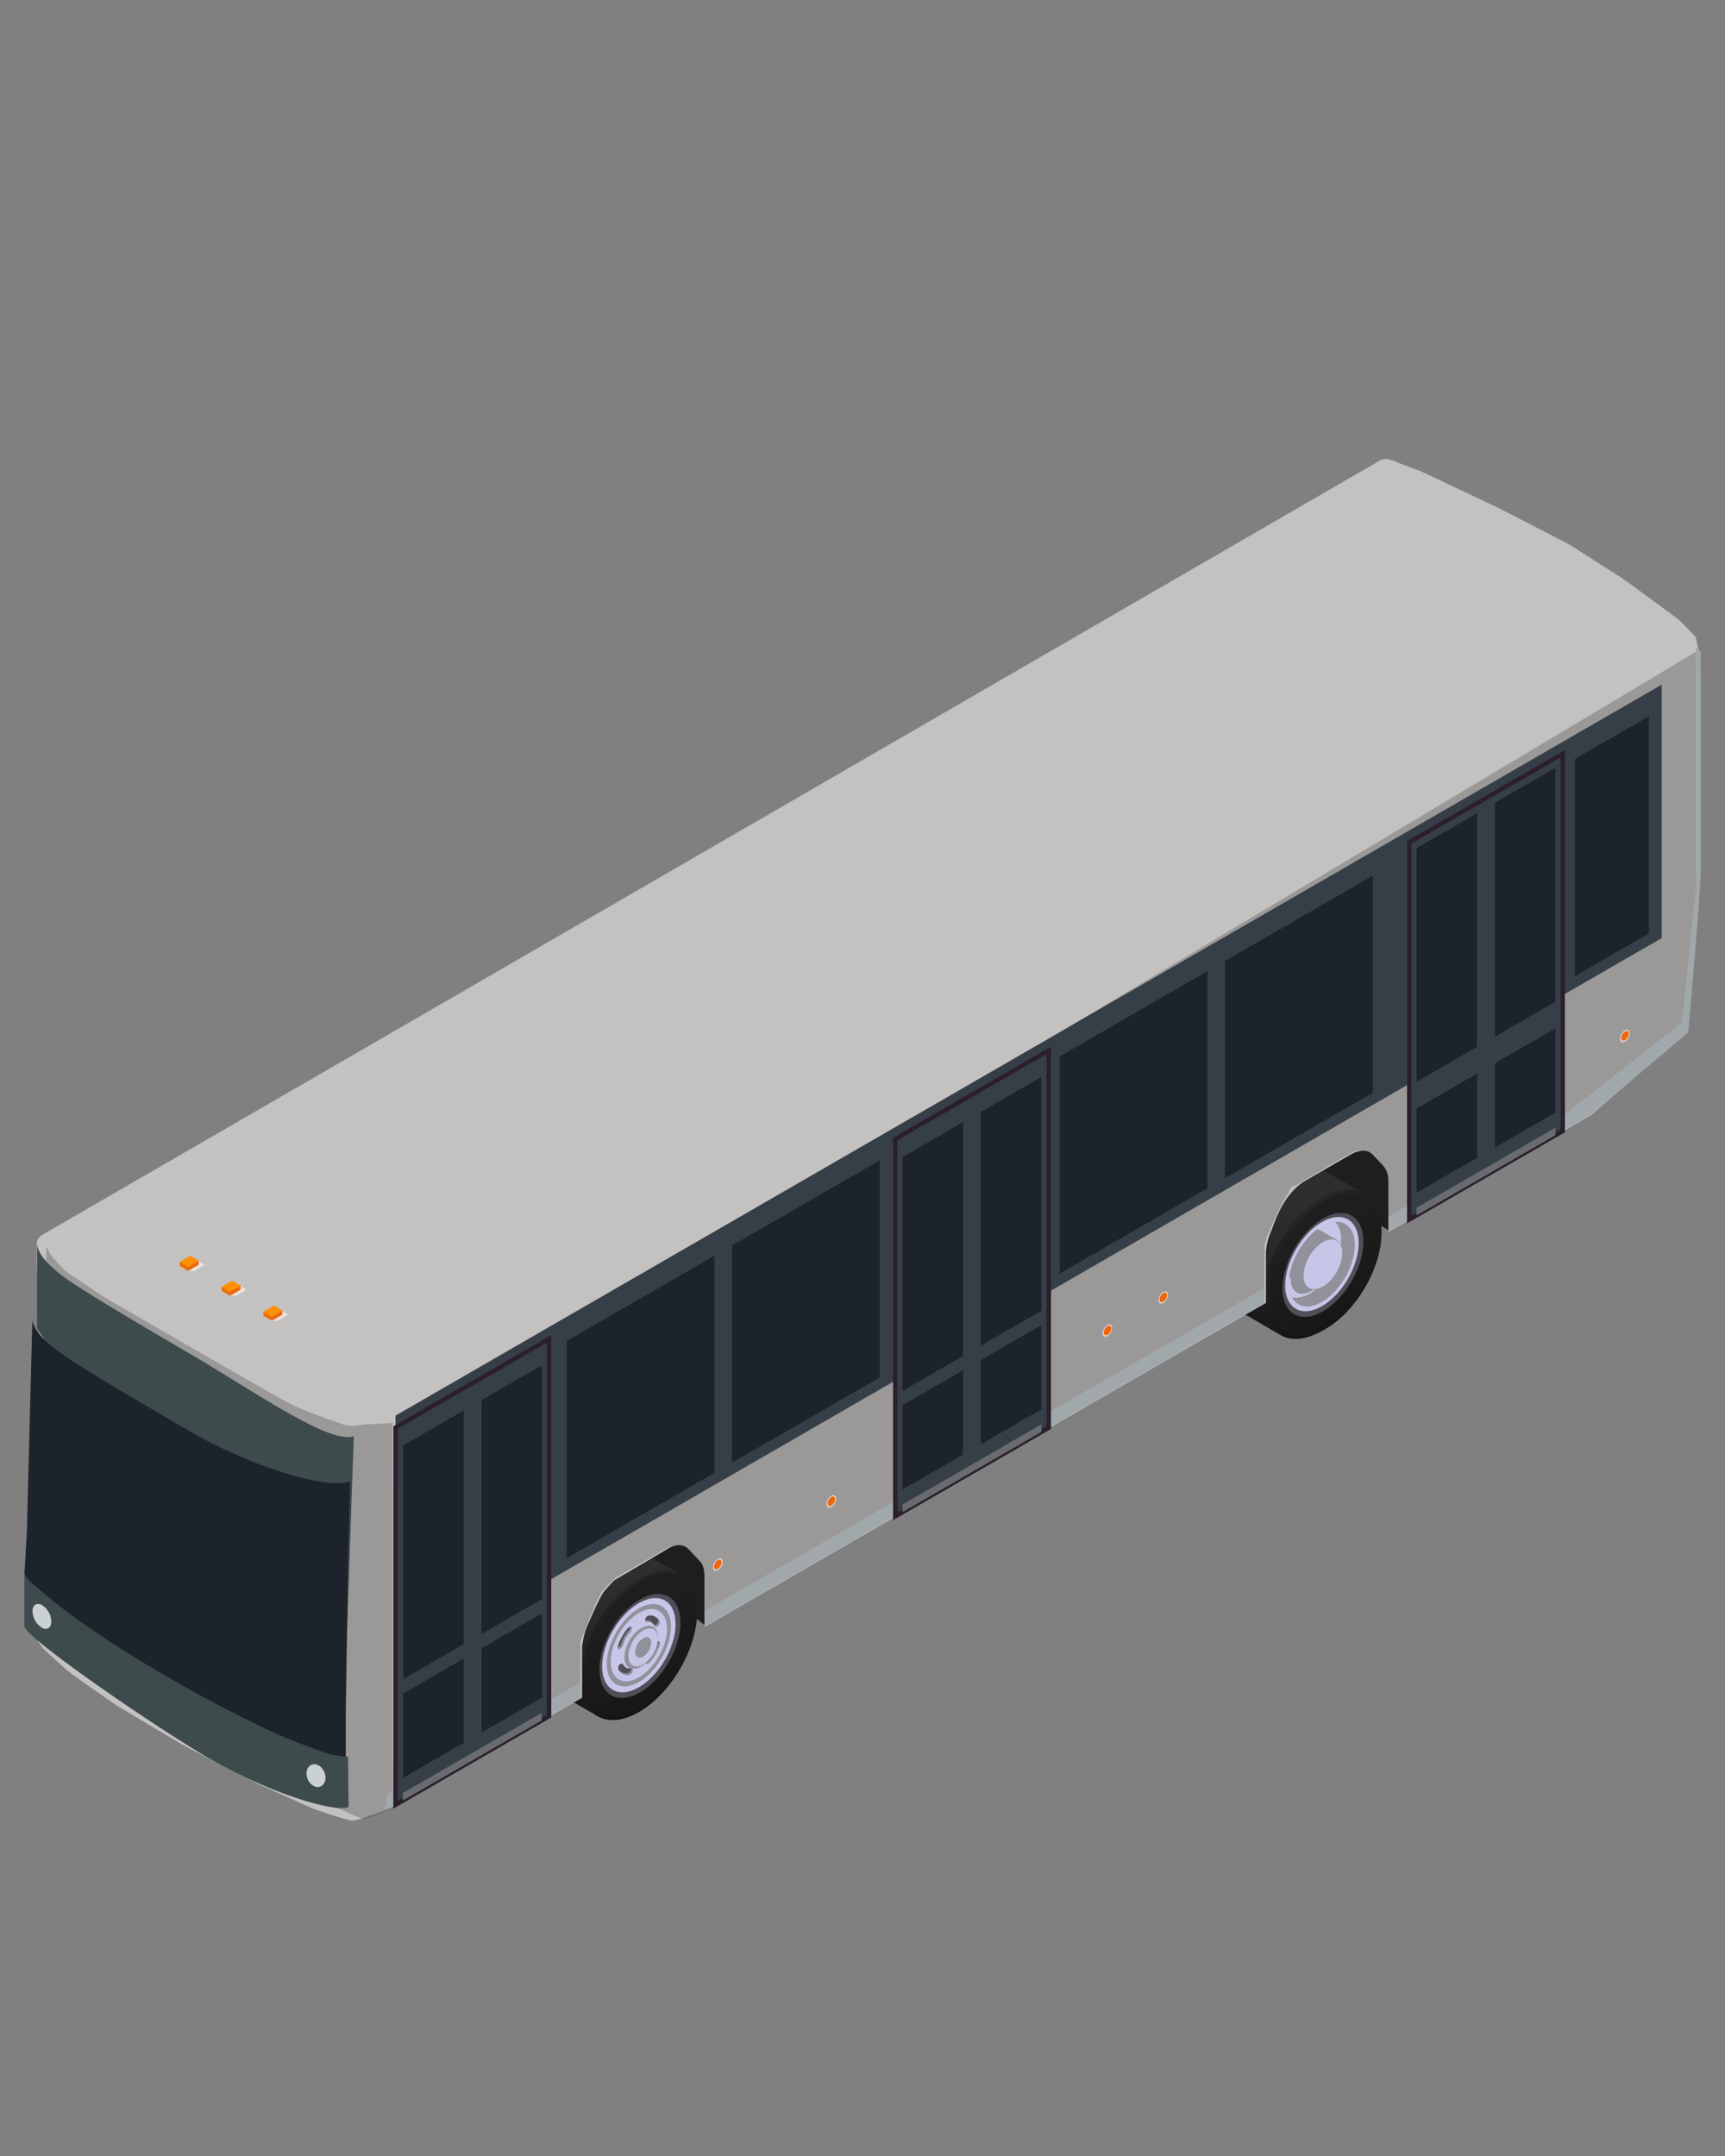 <svg xmlns="http://www.w3.org/2000/svg" xmlns:xlink="http://www.w3.org/1999/xlink"
    viewBox="0 0 1080 1350">
    <rect x="0" y="0" width="1080" height="1350" fill="#808080" stroke="none"/>
    <defs>
        <style>
            .cls-1{isolation:isolate;}.cls-2{fill:#1e1e1e;}.cls-3{fill:url(#linear-gradient);}.cls-4{fill:url(#linear-gradient-2);}.cls-5{fill:url(#linear-gradient-3);}.cls-6{fill:#504f59;}.cls-7{fill:#c8c6e8;}.cls-8{fill:#90919a;}.cls-9{fill:#8e8f98;}.cls-10{fill:url(#linear-gradient-4);}.cls-11{fill:#2d2c38;}.cls-12{fill:url(#linear-gradient-5);}.cls-13{fill:url(#linear-gradient-6);}.cls-14{fill:#C4C2C1;stroke:#c3c1c0;stroke-miterlimit:10;}.cls-15{fill:#353535;opacity:0.29;}.cls-16{fill:#3d4b4d;}.cls-17{fill:#cbd0d3;}.cls-18{fill:#1d232a;}.cls-19{fill:#a1a8ac;}.cls-20{fill:#363f47;}.cls-21{fill:#2b1f2c;}.cls-22{fill:#696b6f;}.cls-23{fill:#999ebf;}.cls-24{fill:#f8eee8;}.cls-25{fill:#ed670e;}.cls-26{fill:#e9e4e0;mix-blend-mode:multiply;}.cls-27{fill:#ed6d00;}.cls-28{fill:#fd9101;}</style>
        <linearGradient id="linear-gradient" x1="300.64" y1="823.06" x2="249.23" y2="734.01"
            gradientTransform="matrix(-1, 0, 0, 1, 1080, 0)" gradientUnits="userSpaceOnUse">
            <stop offset="0" stop-color="#181818" />
            <stop offset="0.27" stop-color="#262626" />
            <stop offset="0.77" stop-color="#2e2e2e" />
        </linearGradient>
        <linearGradient id="linear-gradient-2" x1="234.29" y1="822.93" x2="270.53" y2="760.16"
            gradientTransform="matrix(-0.5, -0.86, -0.86, 0.5, 1638.32, 609.96)"
            gradientUnits="userSpaceOnUse">
            <stop offset="0" stop-color="#141414" />
            <stop offset="0.44" stop-color="#1e1e1e" />
            <stop offset="0.78" stop-color="#202020" />
            <stop offset="0.98" stop-color="#292929" />
            <stop offset="1" stop-color="#2a2a2a" />
        </linearGradient>
        <linearGradient id="linear-gradient-3" x1="232.7" y1="822.11" x2="267.57" y2="761.73"
            gradientTransform="matrix(-1, 0, 0, 1, 1080, 0)" gradientUnits="userSpaceOnUse">
            <stop offset="0" stop-color="#161616" />
            <stop offset="0.3" stop-color="#1a1a1a" />
            <stop offset="0.79" stop-color="#1e1e1e" />
            <stop offset="0.8" stop-color="#1e1e1e" />
        </linearGradient>
        <linearGradient id="linear-gradient-4" x1="725.63" y1="1063.18" x2="674.22" y2="974.14"
            xlink:href="#linear-gradient" />
        <linearGradient id="linear-gradient-5" x1="661.89" y1="1061.54" x2="698.13" y2="998.77"
            gradientTransform="matrix(-0.5, -0.86, -0.86, 0.5, 1632.52, 1097.31)"
            xlink:href="#linear-gradient-2" />
        <linearGradient id="linear-gradient-6" x1="661.69" y1="1060.73" x2="696.56" y2="1000.35"
            xlink:href="#linear-gradient-3" />
    </defs>
    <g class="cls-1">
        <g id="Capa_1" data-name="Capa 1">
            <polygon class="cls-2"
                points="869.78 770.69 837.54 750.89 715.11 826.44 441.59 1017.9 412.61 994.96 301.88 1067.16 337.39 881.22 906.19 593.71 869.78 770.69" />
            <path class="cls-3"
                d="M768.6,799.59c0-23.11,16.32-51.27,36.46-62.9,10.65-6.15,20.24-6.44,26.9-1.94l22.8,13.2-15.44,25.17a85.74,85.74,0,0,1-24.7,40.28L801,835.55l-20-11.68a16.86,16.86,0,0,1-3.63-2.11h0C771.91,817.6,768.6,810,768.6,799.59Z" />
            <ellipse class="cls-4" cx="827.59" cy="791.54" rx="51.41" ry="29.68"
                transform="translate(-273.43 1106.51) rotate(-59.69)" />
            <path class="cls-5"
                d="M794.78,812.18c0,22.23,15.71,31.19,35.09,20S865,793.9,865,771.67s-15.71-31.19-35.08-20S794.78,790,794.78,812.18Z" />
            <path class="cls-6"
                d="M802.93,806.68c0,16.06,11.34,22.52,25.34,14.44s25.33-27.64,25.33-43.7S842.26,754.9,828.27,763,802.93,790.62,802.93,806.68Z" />
            <path class="cls-7"
                d="M804.63,804.8c0,14.55,10.28,20.41,23,13.09s23-25,23-39.6-10.28-20.41-23-13.09S804.63,790.25,804.63,804.8Z" />
            <path class="cls-7"
                d="M806.94,803.47c0,13.08,9.25,18.35,20.65,11.77s20.65-22.53,20.65-35.62-9.24-18.36-20.65-11.77a30.7,30.7,0,0,0-3.07,2c-8.9,6.66-15.95,18.78-17.33,29.77A29.28,29.28,0,0,0,806.94,803.47Z" />
            <path class="cls-8"
                d="M820.14,809.91c10.79-6.22,19.55-21.32,19.55-33.71,0-5-1.44-8.81-3.85-11.15,7.3-.56,12.4,4.85,12.4,14.57,0,13.09-9.24,29-20.65,35.62-8.31,4.8-15.47,3.29-18.74-2.93C812,813.06,815.93,812.34,820.14,809.91Z" />
            <path class="cls-9"
                d="M808.15,801.16c0,8,5.67,11.26,12.67,7.23s12.66-13.83,12.66-21.86-5.67-11.26-12.66-7.22S808.15,793.13,808.15,801.16Z" />
            <path class="cls-8"
                d="M807.19,799.65c2.17,3.15,6.29,3.75,11,1,7-4,12.67-13.83,12.67-21.86,0-5.39-2.56-8.62-6.36-8.93C815.62,776.54,808.57,788.66,807.19,799.65Z" />
            <polygon class="cls-8"
                points="827.59 770.94 837.09 776.45 818.37 806.83 809 801.42 815.4 786.14 827.59 770.94" />
            <path class="cls-8"
                d="M814.92,798.86c0,8,5.67,11.26,12.67,7.22s12.67-13.82,12.67-21.85S834.59,773,827.59,777,814.92,790.83,814.92,798.86Z" />
            <path class="cls-7"
                d="M816.15,798.66c0,7.67,5.43,10.77,12.12,6.9s12.11-13.21,12.11-20.89-5.42-10.77-12.11-6.91S816.15,791,816.15,798.66Z" />
            <path class="cls-10"
                d="M341,1038.21c0-23.12,16.33-51.28,36.47-62.91,10-5.79,19.13-6.38,25.72-2.66h0l.15.09,23,13.31v17.84l-51.72,71-21.6-12.55a17.1,17.1,0,0,1-2.9-1.68h0C344.45,1056.55,341,1048.84,341,1038.21Z" />
            <ellipse class="cls-11" cx="399.99" cy="1030.16" rx="51.41" ry="29.68"
                transform="translate(-691.22 855.56) rotate(-59.69)" />
            <ellipse class="cls-12" cx="399.99" cy="1030.16" rx="51.41" ry="29.68"
                transform="translate(-691.22 855.56) rotate(-59.69)" />
            <path class="cls-13"
                d="M365.79,1050.79c0,22.23,15.71,31.19,35.08,20S436,1032.52,436,1010.28s-15.7-31.18-35.08-20S365.79,1028.56,365.79,1050.79Z" />
            <path class="cls-6"
                d="M375.33,1045.29c0,16.06,11.34,22.53,25.33,14.45S426,1032.09,426,1016s-11.34-22.53-25.34-14.45S375.33,1029.24,375.33,1045.29Z" />
            <path class="cls-7"
                d="M377,1043.41c0,14.55,10.28,20.41,23,13.09s22.95-25,22.95-39.6-10.28-20.41-22.95-13.09S377,1028.86,377,1043.41Z" />
            <path class="cls-8"
                d="M379.9,1041.76c0,12.72,9,17.85,20.09,11.45s20.08-21.92,20.08-34.65-9-17.86-20.08-11.45S379.9,1029,379.9,1041.76Z" />
            <path class="cls-7"
                d="M382.38,1040.32c0,11.16,7.88,15.65,17.61,10s17.6-19.21,17.6-30.37-7.88-15.65-17.6-10S382.38,1029.16,382.38,1040.32Z" />
            <path class="cls-8"
                d="M390.93,1037.56c0,6.67,4.71,9.35,10.52,6S412,1032.08,412,1025.41s-4.71-9.36-10.53-6S390.93,1030.89,390.93,1037.56Z" />
            <path class="cls-6"
                d="M410,1030.34a19.93,19.93,0,0,1-4.43,7.85,3.94,3.94,0,0,0-1.1,3.15h0c.26.82,1.46.58,2.56-.71a31.73,31.73,0,0,0,5.88-10.43c.53-1.59.09-2.69-.77-2.46h0A4.06,4.06,0,0,0,410,1030.34Z" />
            <path class="cls-7"
                d="M393.45,1036.9c0,5.88,4.15,8.24,9.26,5.29s9.27-10.12,9.27-16-4.15-8.24-9.27-5.28S393.45,1031,393.45,1036.9Z" />
            <path class="cls-8"
                d="M397.68,1034.46c0,3.19,2.25,4.47,5,2.87a11.1,11.1,0,0,0,5-8.69c0-3.19-2.26-4.47-5-2.87A11.11,11.11,0,0,0,397.68,1034.46Z" />
            <path class="cls-6"
                d="M389.94,1030a20.09,20.09,0,0,1,4.43-7.86,3.91,3.91,0,0,0,1.1-3.14h0c-.26-.82-1.46-.58-2.56.71a31.81,31.81,0,0,0-5.88,10.43c-.53,1.59-.09,2.69.77,2.45h0A4,4,0,0,0,389.94,1030Z" />
            <path class="cls-6"
                d="M394.77,1044.7c-2.37.09-3.4-.45-4.61-2.43-.43-.7-1.34-.78-2.19,0h0a3,3,0,0,0-.67,3.32,6.57,6.57,0,0,0,6.13,3.22,3.11,3.11,0,0,0,2.53-2.34h0C396.19,1045.35,395.62,1044.66,394.77,1044.7Z" />
            <path class="cls-6"
                d="M405.2,1015.62c2.38-.09,3.4.45,4.61,2.42.43.7,1.34.79,2.19,0h0a3,3,0,0,0,.67-3.32,6.57,6.57,0,0,0-6.13-3.21,3.11,3.11,0,0,0-2.53,2.34h0C403.79,1015,404.35,1015.65,405.2,1015.62Z" />
            <path class="cls-8"
                d="M406.25,1039.56a31.65,31.65,0,0,0,5.89-10.43,3.57,3.57,0,0,0,.19-1.37c.74,0,1.1,1,.61,2.44a31.63,31.63,0,0,1-5.88,10.43c-1.1,1.29-2.3,1.53-2.56.71a2.43,2.43,0,0,1,.06-.64A3,3,0,0,0,406.25,1039.56Z" />
            <path class="cls-8"
                d="M387,1031.5a4.07,4.07,0,0,0,2.14-2.59,20,20,0,0,1,4.43-7.86,4.37,4.37,0,0,0,1-2.5.68.68,0,0,1,.86.43,3.91,3.91,0,0,1-1.1,3.14,20.09,20.09,0,0,0-4.43,7.86,4,4,0,0,1-2.14,2.59c-.57.16-.92-.31-1-1.08C386.9,1031.48,386.94,1031.52,387,1031.5Z" />
            <path class="cls-8"
                d="M392.63,1047.74a3.11,3.11,0,0,0,2.53-2.34c0-.24-.07-.37-.08-.57a1.25,1.25,0,0,1,.88,1.64,3.11,3.11,0,0,1-2.53,2.34,6.57,6.57,0,0,1-6.13-3.22l0-.06A6.63,6.63,0,0,0,392.63,1047.74Z" />
            <path class="cls-8"
                d="M411.2,1017a3,3,0,0,0,.69-3.25,6.25,6.25,0,0,1,.78,1A3,3,0,0,1,412,1018c-.85.79-1.76.7-2.19,0a7,7,0,0,0-.73-1C409.53,1017.66,410.39,1017.72,411.2,1017Z" />
            <path class="cls-8"
                d="M404.4,1014.55c2.28-.09,3.32.44,4.47,2.23-.9-.94-1.91-1.23-3.67-1.16-.67,0-1-.49-1.11-1.21C404.21,1014.44,404.27,1014.55,404.4,1014.55Z" />
            <path id="body_bus" data-name="body bus" class="cls-14"
                d="M1055.23,646.14l7.81-100.3V407.6l-1.86-8.61s-9.06-9.39-10.52-10.65-34.28-25.19-34.71-25.47l-33.43-21.39s-43.38-22.4-43.81-22.61-49.14-23.25-49.14-23.25l-14.09-5.28s-7.06-4-11.11-1.67l-50.28,29.11L514.17,491.43,253.83,642.16,26.61,773.71s-3.12,2.12-3.07,4.54,0,15.91,0,15.91l1.61,30.58s-1.62,106.15-1.7,108-.63,14.82-2.52,18.46a18,18,0,0,0-2,6.66l-1.65,38,.07,8.39s1.21,7.57,1.8,10.35,3,9.33,3,9.33,4.81,7.86,5.44,8.21,11.94,11.23,16.5,14.76,29.05,20.48,29.05,20.48,37.13,22.31,42.72,25.37,46.13,23.9,46.13,23.9l33.77,15.21s21.37,7.56,25,7.61,23.52-7.65,23.52-7.65l119.64-69.08v-31.4s.88-8,3.07-12.9,7.9-18.49,10.79-22.14a83.7,83.7,0,0,1,6.65-7.25l33.25-19.59s8.19-5.67,13.79.25l7,7.44s3.07,2.52,3.07,9.36v31.39L792.09,815.52v-31.4a39,39,0,0,1,3.07-12.89c1.89-4,6.7-22.53,20.84-31.76l29.84-17.23s8.7-5.13,13.8.25l7.05,7.44a15,15,0,0,1,3.07,9.36v31.4l126.33-73Z" />
            <path class="cls-15"
                d="M1064.73,406.39,248.62,894.44l-2.74,237.84L363.19,1063l.31-35.21s9.79-26.59,13.5-31.15a64,64,0,0,1,8.36-8.59c.6-.4,25.75-15,26.54-15.42a63.6,63.6,0,0,1,7.37-4.07c1.94-.67,6.15-1.28,7.3-.93a28.09,28.09,0,0,1,4.17,2.34l7.89,8.52,2.22,5.57v34.1L791.38,815.75l.4-35.74s1.27-5.14,1.74-6.32,4-9,4.53-10.21,4-8.84,4.64-10,6.19-10.39,6.19-10.39a19.55,19.55,0,0,0,4-1.77c1.33-.91,7.5-4.53,9.53-5.7s24-14.33,26.62-14.84,7.12-1,9.9,2l7.05,7.44,2.34,4.18.73,36.58L995.38,698l61.18-51.67,7.13-87.26s1.38-34.29.5-47.11S1064.73,406.39,1064.73,406.39Z" />
            <path class="cls-15"
                d="M245.8,891l-19.08,1s-6.26,1.8-11.85-.12-22.85-7.63-33.63-13.1-116.74-67-116.74-67l-22.28-15s-11.4-10.07-12.77-15.73,0,52.6,0,52.6l-4.89,184.17L52.83,1048s66.69,44.73,77.16,48.71,25.12,15.46,42.77,22,32.76,11.28,38,13.31,15.22,7.19,17.91,6.78,17.2-6.66,17.2-6.66Z" />
            <path class="cls-16"
                d="M23.19,831.39c1.94,4.22,6.08,9.91,13.48,15.5s54.26,34,85.14,52.89,67.61,37.68,83.25,42.25c0,0,10.68,1.38,10.95,5s-4.16,93.52-4.11,96.4c0,1-1.17,1.1-2.84.86-3.14-.43-8-2-9.77-.86-2.76,1.73-8.19,9.22-15.44,9.29,4.41,1.8,8.44,3.36,12,4.7l1.18.44,1.14.41,2.22.81,2,.71,1,.33a95.3,95.3,0,0,0,13.12,3.53v-20l5-144.39c-14.89,5.41-61.92-27.72-102.36-51.46-19.57-11.49-67.88-39.51-80.19-49-9.58-7.38-15.53-14.13-15.65-20.2l-.09,15.68C23.18,795.46,23.2,830.67,23.19,831.39Z" />
            <path class="cls-16"
                d="M15.26,1018.29c0,6.33,70.49,55.27,108.36,78.38,42.5,25.93,85.81,38.54,94.61,34.85l-.07-6.26-.24-24.94L15.26,986.1Z" />
            <path class="cls-17"
                d="M192,1109.3c-.57,3.67,1.56,7.8,4.79,9.2a4.67,4.67,0,0,0,5.73-1.3v0a6.11,6.11,0,0,0,1.17-2.82c.58-3.69-1.55-7.82-4.8-9.22a5,5,0,0,0-3.31-.3A5.15,5.15,0,0,0,192,1109.3Z" />
            <path class="cls-17"
                d="M20.36,1008.62A12.88,12.88,0,0,0,26,1019.1c2.25,1.33,4.24,1,5.32-.59v0a5.5,5.5,0,0,0,.8-2.86,12.86,12.86,0,0,0-5.61-10.5,4.76,4.76,0,0,0-3.19-.77C21.59,1004.62,20.45,1006.14,20.36,1008.62Z" />
            <path class="cls-18"
                d="M15.25,985.87c1.53,1.4,1.63,2.65,3.17,4l1.9,1.68c1.28,1.12,2.55,2.22,3.83,3.32q3.75,3.2,7.5,6.26c44.51,36.31,120.37,76,149.4,87.88,7.87,3.2,14.5,5.65,19.54,7.4,1.47.51,2.8,1,4,1.36,4.41,1.48,11.89,2.16,11.89,2.16V1073l1.37-92,1.37-53.42c-14.91,5.41-62.51-9.1-103-32.84-19.6-11.49-68-39.51-80.31-49-9.59-7.39-15.55-14.14-15.67-20.21l-.09,5.06L16.84,958.91,15.8,977Z" />
            <polygon class="cls-19"
                points="791.76 806.44 441.23 1008.59 441.23 1018.32 791.76 815.94 791.76 806.44" />
            <path class="cls-19"
                d="M978.42,698.8l-109,62.86v9.45l126.33-73L1057,646.49s7.8-88.36,7.8-100.29V408l-3.1-3V557.69L1053,640.3Z" />
            <polygon class="cls-19"
                points="241.26 1133.27 243.93 1132.24 363.57 1063.16 363.57 1053.36 242.03 1123.46 241.26 1133.27" />
            <polygon class="cls-20"
                points="247.64 1045.08 247.64 886.4 1040.35 428.73 1040.35 587.41 247.64 1045.08" />
            <polygon class="cls-20"
                points="560.49 949.47 656.6 893.98 656.6 657.73 560.49 713.22 560.49 949.47" />
            <path class="cls-21"
                d="M559.11,712.43,658,655.35V894.77l-98.86,57.08Zm96.12-52.33L561.86,714V947.1l93.37-53.91Z" />
            <polygon class="cls-20"
                points="882.3 763.67 978.42 708.18 978.42 471.92 882.3 527.42 882.3 763.67" />
            <path class="cls-21"
                d="M880.93,526.62l98.86-57.07V709L880.93,766Zm96.12-52.32-93.37,53.91V761.3l93.37-53.91Z" />
            <polygon class="cls-20"
                points="247.64 1130.1 343.76 1074.6 343.76 838.35 247.64 893.84 247.64 1130.1" />
            <path class="cls-21"
                d="M246.27,893.05,345.13,836v239.41l-98.86,57.08Zm96.11-52.33L249,894.63v233.09l93.37-53.91Z" />
            <polygon class="cls-18"
                points="458.33 915.9 550.85 862.48 550.85 726.49 458.33 779.9 458.33 915.9" />
            <polygon class="cls-18"
                points="354.78 975.68 447.3 922.26 447.3 786.27 354.78 839.69 354.78 975.68" />
            <polygon class="cls-18"
                points="766.99 737.69 859.51 684.27 859.51 548.28 766.99 601.7 766.99 737.69" />
            <polygon class="cls-18"
                points="986.04 611.23 1032.3 584.52 1032.3 448.52 986.04 475.23 986.04 611.23" />
            <polygon class="cls-18"
                points="663.44 797.48 755.97 744.06 755.97 608.06 663.44 661.48 663.44 797.48" />
            <polygon class="cls-18"
                points="301.52 1023.06 339.42 1001.18 339.42 854.81 301.52 876.69 301.52 1023.06" />
            <polygon class="cls-18"
                points="301.52 1084.83 339.42 1062.94 339.42 1010.18 301.52 1032.06 301.52 1084.83" />
            <polygon class="cls-18"
                points="252.47 1051.38 290.37 1029.5 290.37 883.13 252.47 905.01 252.47 1051.38" />
            <polygon class="cls-18"
                points="252.47 1113.14 290.37 1091.26 290.37 1038.5 252.47 1060.38 252.47 1113.14" />
            <polygon class="cls-18"
                points="614.12 842.58 652.02 820.7 652.02 674.33 614.12 696.22 614.12 842.58" />
            <polygon class="cls-18"
                points="614.12 904.35 652.02 882.47 652.02 829.7 614.12 851.59 614.12 904.35" />
            <polygon class="cls-18"
                points="565.07 870.9 602.97 849.02 602.97 702.65 565.07 724.53 565.07 870.9" />
            <polygon class="cls-18"
                points="565.07 932.67 602.97 910.78 602.97 858.02 565.07 879.9 565.07 932.67" />
            <polygon class="cls-18"
                points="935.94 649.07 973.84 627.19 973.84 480.82 935.94 502.7 935.94 649.07" />
            <polygon class="cls-18"
                points="935.94 718.54 973.84 696.66 973.84 643.9 935.94 665.78 935.94 718.54" />
            <polygon class="cls-18"
                points="886.89 677.39 924.79 655.51 924.79 509.14 886.89 531.02 886.89 677.39" />
            <polygon class="cls-18"
                points="886.89 746.86 924.79 724.98 924.79 672.22 886.89 694.1 886.89 746.86" />
            <polygon class="cls-22"
                points="565.07 942.09 652.02 891.89 652.02 896.63 565.07 946.83 565.07 942.09" />
            <polygon class="cls-22"
                points="252.22 1122.71 339.17 1072.51 339.17 1077.25 252.22 1127.45 252.22 1122.71" />
            <polygon class="cls-22"
                points="886.89 756.28 973.84 706.08 973.84 710.82 886.89 761.02 886.89 756.28" />
            <path class="cls-19"
                d="M446.3,982.44c0,1.81,1.27,2.53,2.85,1.62a6.27,6.27,0,0,0,2.85-4.92c0-1.81-1.27-2.53-2.85-1.62A6.27,6.27,0,0,0,446.3,982.44Z" />
            <path class="cls-23"
                d="M446,981c0,1.81,1.28,2.54,2.85,1.63a6.27,6.27,0,0,0,2.85-4.92c0-1.81-1.27-2.54-2.85-1.63A6.31,6.31,0,0,0,446,981Z" />
            <path class="cls-24"
                d="M446.61,981.27c0,1.81,1.28,2.53,2.85,1.62a6.27,6.27,0,0,0,2.85-4.92c0-1.8-1.27-2.53-2.85-1.62A6.29,6.29,0,0,0,446.61,981.27Z" />
            <path class="cls-25"
                d="M447,981c0,1.53,1.09,2.15,2.42,1.38a5.32,5.32,0,0,0,2.42-4.18c0-1.53-1.08-2.15-2.42-1.38A5.36,5.36,0,0,0,447,981Z" />
            <path class="cls-19"
                d="M517.36,942.87c0,1.81,1.27,2.54,2.85,1.63a6.28,6.28,0,0,0,2.85-4.92c0-1.81-1.27-2.54-2.85-1.63A6.27,6.27,0,0,0,517.36,942.87Z" />
            <path class="cls-23"
                d="M517.05,941.43c0,1.81,1.27,2.53,2.85,1.63a6.29,6.29,0,0,0,2.85-4.93c0-1.8-1.27-2.53-2.85-1.62A6.27,6.27,0,0,0,517.05,941.43Z" />
            <path class="cls-24"
                d="M517.67,941.7c0,1.81,1.28,2.54,2.85,1.63a6.27,6.27,0,0,0,2.85-4.92c0-1.81-1.27-2.54-2.85-1.63A6.29,6.29,0,0,0,517.67,941.7Z" />
            <path class="cls-25"
                d="M518.1,941.45c0,1.53,1.08,2.15,2.42,1.38a5.32,5.32,0,0,0,2.42-4.17c0-1.54-1.08-2.16-2.42-1.38A5.32,5.32,0,0,0,518.1,941.45Z" />
            <path class="cls-19"
                d="M690.21,835.9c0,1.8,1.28,2.53,2.85,1.62a6.28,6.28,0,0,0,2.86-4.92c0-1.81-1.28-2.53-2.86-1.62A6.29,6.29,0,0,0,690.21,835.9Z" />
            <path class="cls-23"
                d="M689.9,834.45c0,1.81,1.28,2.54,2.86,1.63a6.29,6.29,0,0,0,2.85-4.92c0-1.81-1.28-2.54-2.85-1.63A6.29,6.29,0,0,0,689.9,834.45Z" />
            <path class="cls-24"
                d="M690.52,834.73c0,1.81,1.28,2.53,2.86,1.62a6.29,6.29,0,0,0,2.85-4.92c0-1.81-1.28-2.53-2.85-1.62A6.28,6.28,0,0,0,690.52,834.73Z" />
            <path class="cls-25"
                d="M691,834.48c0,1.53,1.08,2.15,2.42,1.38a5.35,5.35,0,0,0,2.42-4.18c0-1.53-1.09-2.15-2.42-1.38A5.32,5.32,0,0,0,691,834.48Z" />
            <path class="cls-19"
                d="M725.15,815.18c0,1.8,1.28,2.53,2.85,1.62a6.27,6.27,0,0,0,2.85-4.92c0-1.81-1.27-2.53-2.85-1.63A6.31,6.31,0,0,0,725.15,815.18Z" />
            <path class="cls-23"
                d="M724.84,813.73c0,1.81,1.28,2.54,2.85,1.63a6.28,6.28,0,0,0,2.86-4.92c0-1.81-1.28-2.54-2.86-1.63A6.31,6.31,0,0,0,724.84,813.73Z" />
            <path class="cls-24"
                d="M725.46,814c0,1.8,1.28,2.53,2.85,1.62a6.28,6.28,0,0,0,2.86-4.92c0-1.81-1.28-2.53-2.86-1.63A6.31,6.31,0,0,0,725.46,814Z" />
            <path class="cls-25"
                d="M725.89,813.76c0,1.53,1.09,2.15,2.42,1.38a5.34,5.34,0,0,0,2.42-4.18c0-1.53-1.08-2.15-2.42-1.38A5.35,5.35,0,0,0,725.89,813.76Z" />
            <path class="cls-19"
                d="M1014.22,651.44c0,1.81,1.28,2.54,2.85,1.63a6.27,6.27,0,0,0,2.85-4.92c0-1.81-1.27-2.54-2.85-1.63A6.29,6.29,0,0,0,1014.22,651.44Z" />
            <path class="cls-23"
                d="M1013.91,650c0,1.81,1.28,2.54,2.85,1.63a6.29,6.29,0,0,0,2.86-4.92c0-1.81-1.28-2.54-2.86-1.63A6.29,6.29,0,0,0,1013.91,650Z" />
            <path class="cls-24"
                d="M1014.53,650.27c0,1.81,1.28,2.54,2.85,1.63a6.28,6.28,0,0,0,2.86-4.92c0-1.81-1.28-2.54-2.86-1.63A6.29,6.29,0,0,0,1014.53,650.27Z" />
            <path class="cls-25"
                d="M1015,650c0,1.54,1.09,2.15,2.42,1.38a5.32,5.32,0,0,0,2.42-4.17c0-1.54-1.08-2.15-2.42-1.38A5.35,5.35,0,0,0,1015,650Z" />
            <polygon class="cls-26"
                points="173.92 826.97 180.54 823.18 175.31 820.07 170.16 826.97 173.92 826.97" />
            <polygon class="cls-27"
                points="170.16 826.97 164.92 823.86 164.92 821.26 170.16 824.38 170.16 826.97" />
            <polygon class="cls-28"
                points="170.16 824.38 176.78 820.59 171.54 817.47 164.92 821.26 170.16 824.38" />
            <polygon class="cls-25"
                points="170.16 824.38 176.78 820.59 176.78 823.18 170.16 826.97 170.16 824.38" />
            <polygon class="cls-26"
                points="147.73 811.39 154.36 807.6 149.12 804.48 143.97 811.39 147.73 811.39" />
            <polygon class="cls-27"
                points="143.97 811.39 138.73 808.27 138.73 805.68 143.97 808.79 143.97 811.39" />
            <polygon class="cls-28"
                points="143.97 808.79 150.59 805 145.36 801.89 138.73 805.68 143.97 808.79" />
            <polygon class="cls-25"
                points="143.97 808.79 150.59 805 150.59 807.6 143.97 811.39 143.97 808.79" />
            <polygon class="cls-26"
                points="121.54 795.81 128.17 792.01 122.93 788.9 117.78 795.81 121.54 795.81" />
            <polygon class="cls-27"
                points="117.78 795.81 112.54 792.69 112.54 790.09 117.78 793.21 117.78 795.81" />
            <polygon class="cls-28"
                points="117.78 793.21 124.41 789.42 119.17 786.3 112.54 790.09 117.78 793.21" />
            <polygon class="cls-25"
                points="117.78 793.21 124.41 789.42 124.41 792.01 117.78 795.81 117.78 793.21" />
        </g>
    </g>
</svg>